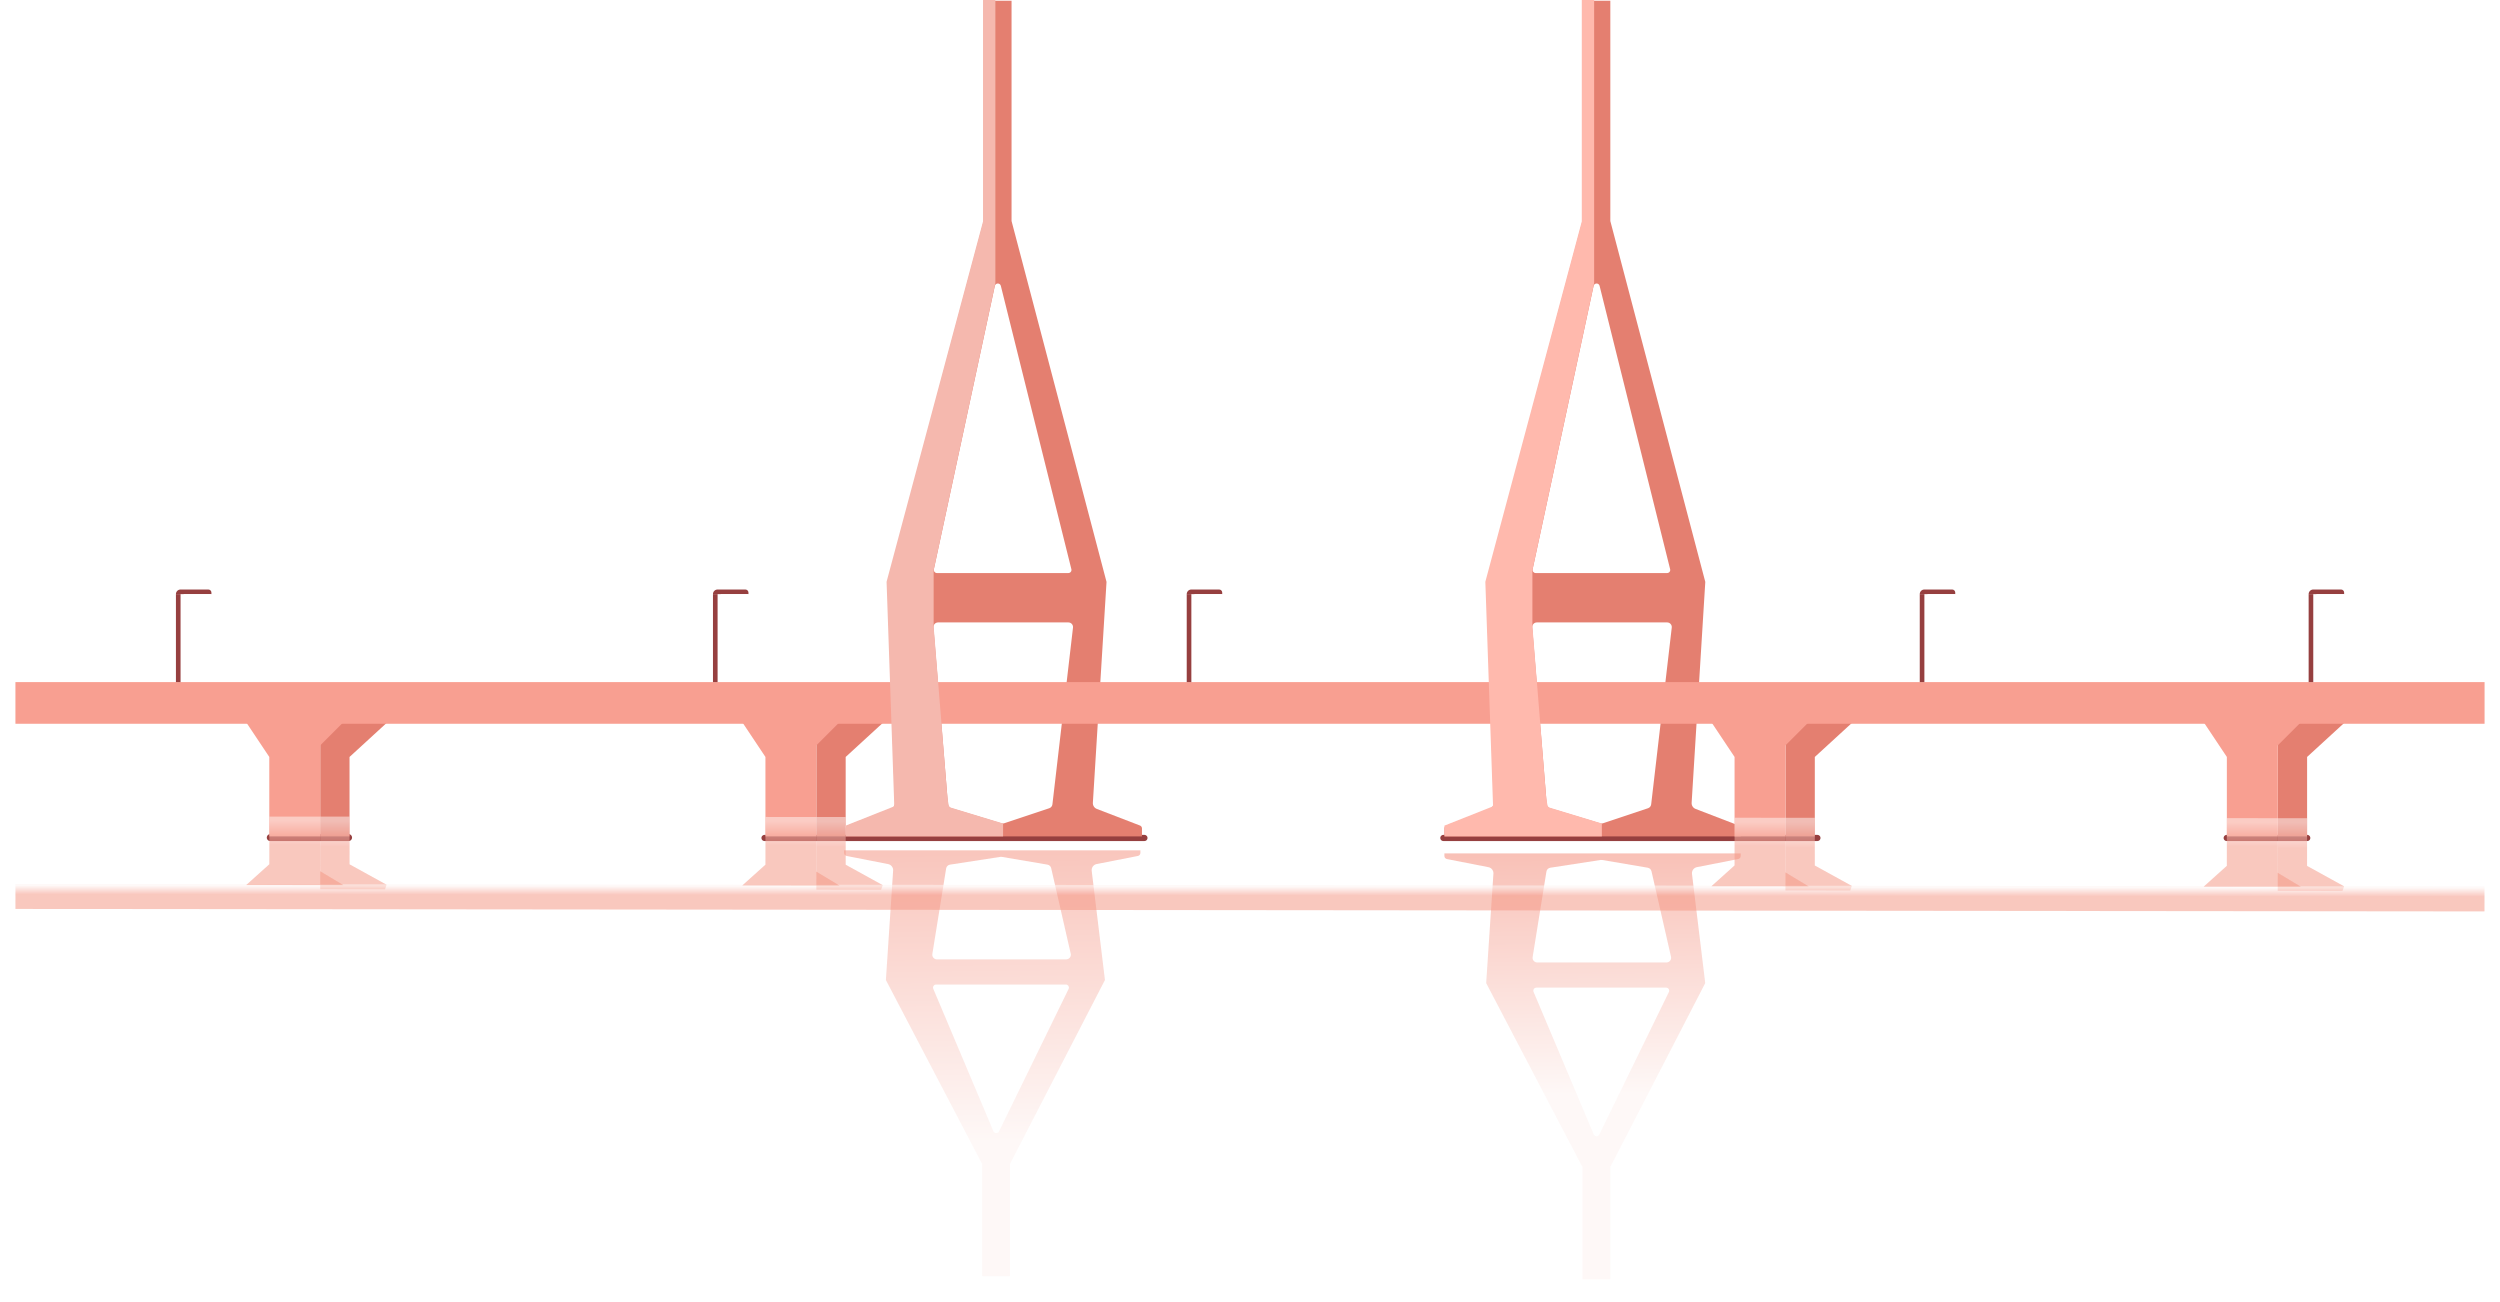 <svg width="1620" height="844" viewBox="0 0 1620 844" fill="none" xmlns="http://www.w3.org/2000/svg">
<g filter="url(#filter0_f_628_297)">
<path d="M172.987 542.038C173.293 541.12 174.153 540.5 175.122 540.5H225.878C226.847 540.5 227.707 541.12 228.013 542.038V542.038C228.498 543.495 227.414 545 225.878 545H175.122C173.586 545 172.502 543.495 172.987 542.038V542.038Z" fill="#963F3F"/>
<path d="M494.402 541.272C494.707 541.094 495.055 541 495.408 541H741.592C741.945 541 742.293 541.094 742.598 541.272V541.272C744.363 542.299 743.634 545 741.592 545H495.408C493.366 545 492.637 542.299 494.402 541.272V541.272Z" fill="#963F3F"/>
<path d="M934.292 541.279C934.601 541.096 934.952 541 935.31 541H1177.69C1178.05 541 1178.4 541.096 1178.71 541.279V541.279C1180.46 542.315 1179.72 545 1177.69 545H935.31C933.275 545 932.541 542.315 934.292 541.279V541.279Z" fill="#963F3F"/>
<path d="M1441.04 542.287C1441.33 541.512 1442.07 541 1442.9 541H1495.1C1495.93 541 1496.67 541.512 1496.96 542.287V542.287C1497.46 543.596 1496.5 545 1495.1 545H1442.9C1441.5 545 1440.54 543.596 1441.04 542.287V542.287Z" fill="#963F3F"/>
</g>
<path fill-rule="evenodd" clip-rule="evenodd" d="M1025.44 143.231V0.461H1043.49V143.231L1105.03 377.077L1096.18 520.201C1096.07 521.943 1097.11 523.554 1098.74 524.181L1126.72 534.943C1127.49 535.24 1128 535.982 1128 536.809V542H936V536.809C936 535.982 936.51 535.24 937.282 534.943L965.342 524.15C966.933 523.538 967.961 521.986 967.904 520.282L963.077 377.077L1025.44 143.231ZM993.136 368.912L1032.65 185.299C1033.09 183.228 1036.03 183.181 1036.54 185.237L1082.25 368.85C1082.57 370.112 1081.61 371.333 1080.31 371.333H995.092C993.818 371.333 992.868 370.158 993.136 368.912ZM995.872 403.333H1080.32C1082.12 403.333 1083.51 404.898 1083.3 406.68L1069.96 521.232C1069.83 522.389 1069.04 523.363 1067.93 523.732L1038.65 533.493C1038.06 533.689 1037.42 533.698 1036.83 533.519L1004.42 523.719C1003.24 523.362 1002.4 522.321 1002.29 521.093L992.882 406.579C992.738 404.831 994.118 403.333 995.872 403.333Z" fill="#E47F70"/>
<path fill-rule="evenodd" clip-rule="evenodd" d="M637.436 143.231V0.461H655.487V143.231L717.026 377.077L708.181 520.201C708.073 521.943 709.108 523.554 710.737 524.181L738.718 534.943C739.49 535.24 740 535.982 740 536.809V542H548V536.809C548 535.982 548.51 535.24 549.282 534.943L577.342 524.15C578.933 523.538 579.961 521.986 579.904 520.282L575.077 377.077L637.436 143.231ZM605.136 368.912L644.648 185.299C645.094 183.228 648.032 183.181 648.544 185.237L694.254 368.85C694.568 370.112 693.613 371.333 692.313 371.333H607.092C605.818 371.333 604.868 370.158 605.136 368.912ZM607.872 403.333H692.323C694.117 403.333 695.51 404.898 695.303 406.68L681.964 521.233C681.83 522.389 681.038 523.363 679.933 523.732L650.648 533.493C650.06 533.689 649.425 533.698 648.831 533.519L616.416 523.719C615.237 523.362 614.395 522.321 614.294 521.093L604.882 406.579C604.738 404.831 606.118 403.333 607.872 403.333Z" fill="#E47F70"/>
<path d="M226.5 490.5L250.5 468.5L249.5 463.5H207.5V542H226.5V490.5Z" fill="#E47F70"/>
<path d="M548 490.5L572 468.5L571 463.5H529V542H548V490.5Z" fill="#E47F70"/>
<path d="M1176 490.5L1200 468.5L1199 463.5H1157V542H1176V490.5Z" fill="#E47F70"/>
<path d="M1495 490.5L1519 468.5L1518 463.5H1476V542H1495V490.5Z" fill="#E47F70"/>
<path d="M174.5 490.5L159.5 468H222.5L207.5 483V542H174.5V490.5Z" fill="#F89F91"/>
<path d="M496 490.5L481 468H544L529 483V542H496V490.5Z" fill="#F89F91"/>
<path d="M1124 490.5L1109 468H1172L1157 483V542H1124V490.5Z" fill="#F89F91"/>
<path d="M1443 490.5L1428 468H1491L1476 483V542H1443V490.5Z" fill="#F89F91"/>
<rect x="10" y="442" width="1600" height="27" fill="#F89F91"/>
<path d="M1038 542V533.637L1004.17 523.355C1003.45 523.137 1002.92 522.536 1002.78 521.799L1002 517.5L993 406V369.5L1033 183.5V0H1025V143.5L962.5 377L967.476 521.796C967.49 522.218 967.238 522.604 966.845 522.76L936 535V542H1038Z" fill="#FFB9AD"/>
<path d="M650 542V533.637L616.168 523.355C615.451 523.137 614.916 522.536 614.782 521.799L614 517.5L605 406V369.5L645 183.5V0H637V143.5L574.5 377L579.476 521.796C579.49 522.218 579.238 522.604 578.845 522.76L548 535V542H650Z" fill="#F5B8AE"/>
<g filter="url(#filter1_f_628_297)">
<path fill-rule="evenodd" clip-rule="evenodd" d="M1025.41 756.23V828.991H1043.46V756.23L1104.99 637.052L1096.41 566.309C1096.16 564.228 1097.56 562.305 1099.62 561.902L1126.35 556.662C1127.29 556.478 1127.97 555.655 1127.97 554.699V553H935.972V554.699C935.972 555.655 936.649 556.478 937.587 556.662L964.517 561.94C966.492 562.327 967.872 564.122 967.739 566.13L963.048 637.052L1025.41 756.23ZM993.759 642.756L1032.72 735.035C1033.39 736.616 1035.61 736.677 1036.36 735.134L1081.43 642.856C1082.08 641.528 1081.12 639.979 1079.64 639.979H995.601C994.17 639.979 993.202 641.438 993.759 642.756ZM996.108 623.67H1079.9C1081.82 623.67 1083.25 621.88 1082.82 620.002L1070.16 564.571C1069.89 563.389 1068.93 562.485 1067.74 562.282L1038.19 557.263C1037.87 557.209 1037.55 557.206 1037.23 557.255L1004.59 562.285C1003.3 562.483 1002.29 563.488 1002.08 564.772L993.147 620.193C992.852 622.016 994.261 623.67 996.108 623.67Z" fill="url(#paint0_linear_628_297)" fill-opacity="0.6"/>
</g>
<g filter="url(#filter2_f_628_297)">
<path fill-rule="evenodd" clip-rule="evenodd" d="M636.417 754.23V826.992H654.468V754.23L716.004 635.052L707.427 564.309C707.174 562.229 708.571 560.306 710.628 559.903L737.363 554.662C738.301 554.478 738.978 553.656 738.978 552.699V551H546.984V552.699C546.984 553.656 547.661 554.478 548.599 554.662L575.529 559.941C577.504 560.328 578.883 562.122 578.751 564.13L574.06 635.052L636.417 754.23ZM604.77 640.757L643.732 733.035C644.4 734.616 646.619 734.677 647.372 733.135L692.446 640.857C693.094 639.528 692.127 637.979 690.648 637.979H606.613C605.182 637.979 604.214 639.438 604.77 640.757ZM607.12 621.671H690.909C692.836 621.671 694.263 619.881 693.834 618.003L681.17 562.572C680.9 561.389 679.944 560.486 678.748 560.283L649.203 555.264C648.886 555.21 648.562 555.207 648.244 555.256L615.601 560.286C614.315 560.484 613.303 561.489 613.096 562.773L604.158 618.193C603.864 620.017 605.273 621.671 607.12 621.671Z" fill="url(#paint1_linear_628_297)" fill-opacity="0.6"/>
</g>
<g filter="url(#filter3_f_628_297)">
<path d="M226.517 560.074L250.506 573.293L249.503 576.292L207.504 576.258L207.542 529.159L226.542 529.175L226.517 560.074Z" fill="url(#paint2_linear_628_297)" fill-opacity="0.53" style="mix-blend-mode:darken"/>
<path d="M548.007 560.334L571.996 573.553L570.993 576.552L528.995 576.518L529.033 529.419L548.032 529.435L548.007 560.334Z" fill="url(#paint3_linear_628_297)" fill-opacity="0.53" style="mix-blend-mode:darken"/>
<path d="M1175.99 560.839L1199.98 574.058L1198.97 577.057L1156.98 577.023L1157.01 529.924L1176.01 529.94L1175.99 560.839Z" fill="url(#paint4_linear_628_297)" fill-opacity="0.53" style="mix-blend-mode:darken"/>
<path d="M1494.98 561.096L1518.97 574.315L1517.96 577.314L1475.97 577.28L1476 530.182L1495 530.197L1494.98 561.096Z" fill="url(#paint5_linear_628_297)" fill-opacity="0.53" style="mix-blend-mode:darken"/>
<rect width="1599.95" height="16.2" transform="matrix(1 0.001 0.001 -1 10 588.999)" fill="url(#paint6_linear_628_297)" fill-opacity="0.53" style="mix-blend-mode:darken"/>
<path d="M174.519 560.033L159.508 573.521L222.506 573.571L207.514 564.559L207.543 529.161L174.544 529.134L174.519 560.033Z" fill="url(#paint7_linear_628_297)" fill-opacity="0.53" style="mix-blend-mode:darken"/>
<path d="M496.009 560.292L480.999 573.779L543.997 573.83L529.004 564.818L529.033 529.419L496.034 529.393L496.009 560.292Z" fill="url(#paint8_linear_628_297)" fill-opacity="0.53" style="mix-blend-mode:darken"/>
<path d="M1123.99 560.798L1108.98 574.285L1171.98 574.336L1156.99 565.324L1157.01 529.925L1124.01 529.899L1123.99 560.798Z" fill="url(#paint9_linear_628_297)" fill-opacity="0.53" style="mix-blend-mode:darken"/>
<path d="M1442.98 561.054L1427.97 574.542L1490.97 574.593L1475.98 565.581L1476 530.182L1443.01 530.155L1442.98 561.054Z" fill="url(#paint10_linear_628_297)" fill-opacity="0.53" style="mix-blend-mode:darken"/>
</g>
<rect x="769" y="385" width="3" height="57" fill="#963F3F"/>
<path d="M769 385C769 383.343 770.343 382 772 382H790C791.105 382 792 382.895 792 384V385H769V385Z" fill="#963F3F"/>
<path d="M774 385H792V388C792 389.105 791.105 390 790 390H776C774.895 390 774 389.105 774 388V385Z" fill="white"/>
<rect x="114" y="385" width="3" height="57" fill="#963F3F"/>
<path d="M114 385C114 383.343 115.343 382 117 382H135C136.105 382 137 382.895 137 384V385H114V385Z" fill="#963F3F"/>
<path d="M119 385H137V388C137 389.105 136.105 390 135 390H121C119.895 390 119 389.105 119 388V385Z" fill="white"/>
<rect x="1244" y="385" width="3" height="57" fill="#963F3F"/>
<path d="M1244 385C1244 383.343 1245.34 382 1247 382H1265C1266.1 382 1267 382.895 1267 384V385H1244V385Z" fill="#963F3F"/>
<path d="M1249 385H1267V388C1267 389.105 1266.1 390 1265 390H1251C1249.9 390 1249 389.105 1249 388V385Z" fill="white"/>
<rect x="1496" y="385" width="3" height="57" fill="#963F3F"/>
<path d="M1496 385C1496 383.343 1497.34 382 1499 382H1517C1518.1 382 1519 382.895 1519 384V385H1496V385Z" fill="#963F3F"/>
<path d="M1501 385H1519V388C1519 389.105 1518.1 390 1517 390H1503C1501.9 390 1501 389.105 1501 388V385Z" fill="white"/>
<rect x="462" y="385" width="3" height="57" fill="#963F3F"/>
<path d="M462 385C462 383.343 463.343 382 465 382H483C484.105 382 485 382.895 485 384V385H462V385Z" fill="#963F3F"/>
<path d="M467 385H485V388C485 389.105 484.105 390 483 390H469C467.895 390 467 389.105 467 388V385Z" fill="white"/>
<defs>
<filter id="filter0_f_628_297" x="168.87" y="536.5" width="1332.23" height="12.5" filterUnits="userSpaceOnUse" color-interpolation-filters="sRGB">
<feFlood flood-opacity="0" result="BackgroundImageFix"/>
<feBlend mode="normal" in="SourceGraphic" in2="BackgroundImageFix" result="shape"/>
<feGaussianBlur stdDeviation="2" result="effect1_foregroundBlur_628_297"/>
</filter>
<filter id="filter1_f_628_297" x="920.972" y="538" width="221.994" height="305.992" filterUnits="userSpaceOnUse" color-interpolation-filters="sRGB">
<feFlood flood-opacity="0" result="BackgroundImageFix"/>
<feBlend mode="normal" in="SourceGraphic" in2="BackgroundImageFix" result="shape"/>
<feGaussianBlur stdDeviation="7.5" result="effect1_foregroundBlur_628_297"/>
</filter>
<filter id="filter2_f_628_297" x="531.984" y="536" width="221.994" height="305.992" filterUnits="userSpaceOnUse" color-interpolation-filters="sRGB">
<feFlood flood-opacity="0" result="BackgroundImageFix"/>
<feBlend mode="normal" in="SourceGraphic" in2="BackgroundImageFix" result="shape"/>
<feGaussianBlur stdDeviation="7.5" result="effect1_foregroundBlur_628_297"/>
</filter>
<filter id="filter3_f_628_297" x="0" y="519.134" width="1619.96" height="81.154" filterUnits="userSpaceOnUse" color-interpolation-filters="sRGB">
<feFlood flood-opacity="0" result="BackgroundImageFix"/>
<feBlend mode="normal" in="SourceGraphic" in2="BackgroundImageFix" result="shape"/>
<feGaussianBlur stdDeviation="5" result="effect1_foregroundBlur_628_297"/>
</filter>
<linearGradient id="paint0_linear_628_297" x1="1031.97" y1="532.231" x2="1035.38" y2="830.844" gradientUnits="userSpaceOnUse">
<stop offset="0.062" stop-color="#F49685"/>
<stop offset="0.589" stop-color="#FDF3F1"/>
</linearGradient>
<linearGradient id="paint1_linear_628_297" x1="642.981" y1="530.231" x2="646.389" y2="828.845" gradientUnits="userSpaceOnUse">
<stop stop-color="#F49685"/>
<stop offset="0.698" stop-color="#FDF3F1"/>
</linearGradient>
<linearGradient id="paint2_linear_628_297" x1="229.004" y1="576.275" x2="229.042" y2="529.177" gradientUnits="userSpaceOnUse">
<stop offset="0.589" stop-color="#F49685"/>
<stop offset="0.938" stop-color="#FDF3F1"/>
</linearGradient>
<linearGradient id="paint3_linear_628_297" x1="550.494" y1="576.535" x2="550.532" y2="529.437" gradientUnits="userSpaceOnUse">
<stop offset="0.589" stop-color="#F49685"/>
<stop offset="0.938" stop-color="#FDF3F1"/>
</linearGradient>
<linearGradient id="paint4_linear_628_297" x1="1178.47" y1="577.04" x2="1178.51" y2="529.942" gradientUnits="userSpaceOnUse">
<stop offset="0.589" stop-color="#F49685"/>
<stop offset="0.938" stop-color="#FDF3F1"/>
</linearGradient>
<linearGradient id="paint5_linear_628_297" x1="1497.47" y1="577.298" x2="1497.5" y2="530.199" gradientUnits="userSpaceOnUse">
<stop offset="0.589" stop-color="#F49685"/>
<stop offset="0.938" stop-color="#FDF3F1"/>
</linearGradient>
<linearGradient id="paint6_linear_628_297" x1="799.976" y1="0" x2="799.976" y2="16.2" gradientUnits="userSpaceOnUse">
<stop offset="0.589" stop-color="#F49685"/>
<stop offset="0.938" stop-color="#FDF3F1"/>
</linearGradient>
<linearGradient id="paint7_linear_628_297" x1="191.007" y1="573.546" x2="191.043" y2="529.147" gradientUnits="userSpaceOnUse">
<stop offset="0.589" stop-color="#F49685"/>
<stop offset="0.938" stop-color="#FDF3F1"/>
</linearGradient>
<linearGradient id="paint8_linear_628_297" x1="512.498" y1="573.805" x2="512.533" y2="529.406" gradientUnits="userSpaceOnUse">
<stop offset="0.589" stop-color="#F49685"/>
<stop offset="0.938" stop-color="#FDF3F1"/>
</linearGradient>
<linearGradient id="paint9_linear_628_297" x1="1140.48" y1="574.311" x2="1140.51" y2="529.912" gradientUnits="userSpaceOnUse">
<stop offset="0.589" stop-color="#F49685"/>
<stop offset="0.938" stop-color="#FDF3F1"/>
</linearGradient>
<linearGradient id="paint10_linear_628_297" x1="1459.47" y1="574.567" x2="1459.5" y2="530.169" gradientUnits="userSpaceOnUse">
<stop offset="0.589" stop-color="#F49685"/>
<stop offset="0.938" stop-color="#FDF3F1"/>
</linearGradient>
</defs>
</svg>
